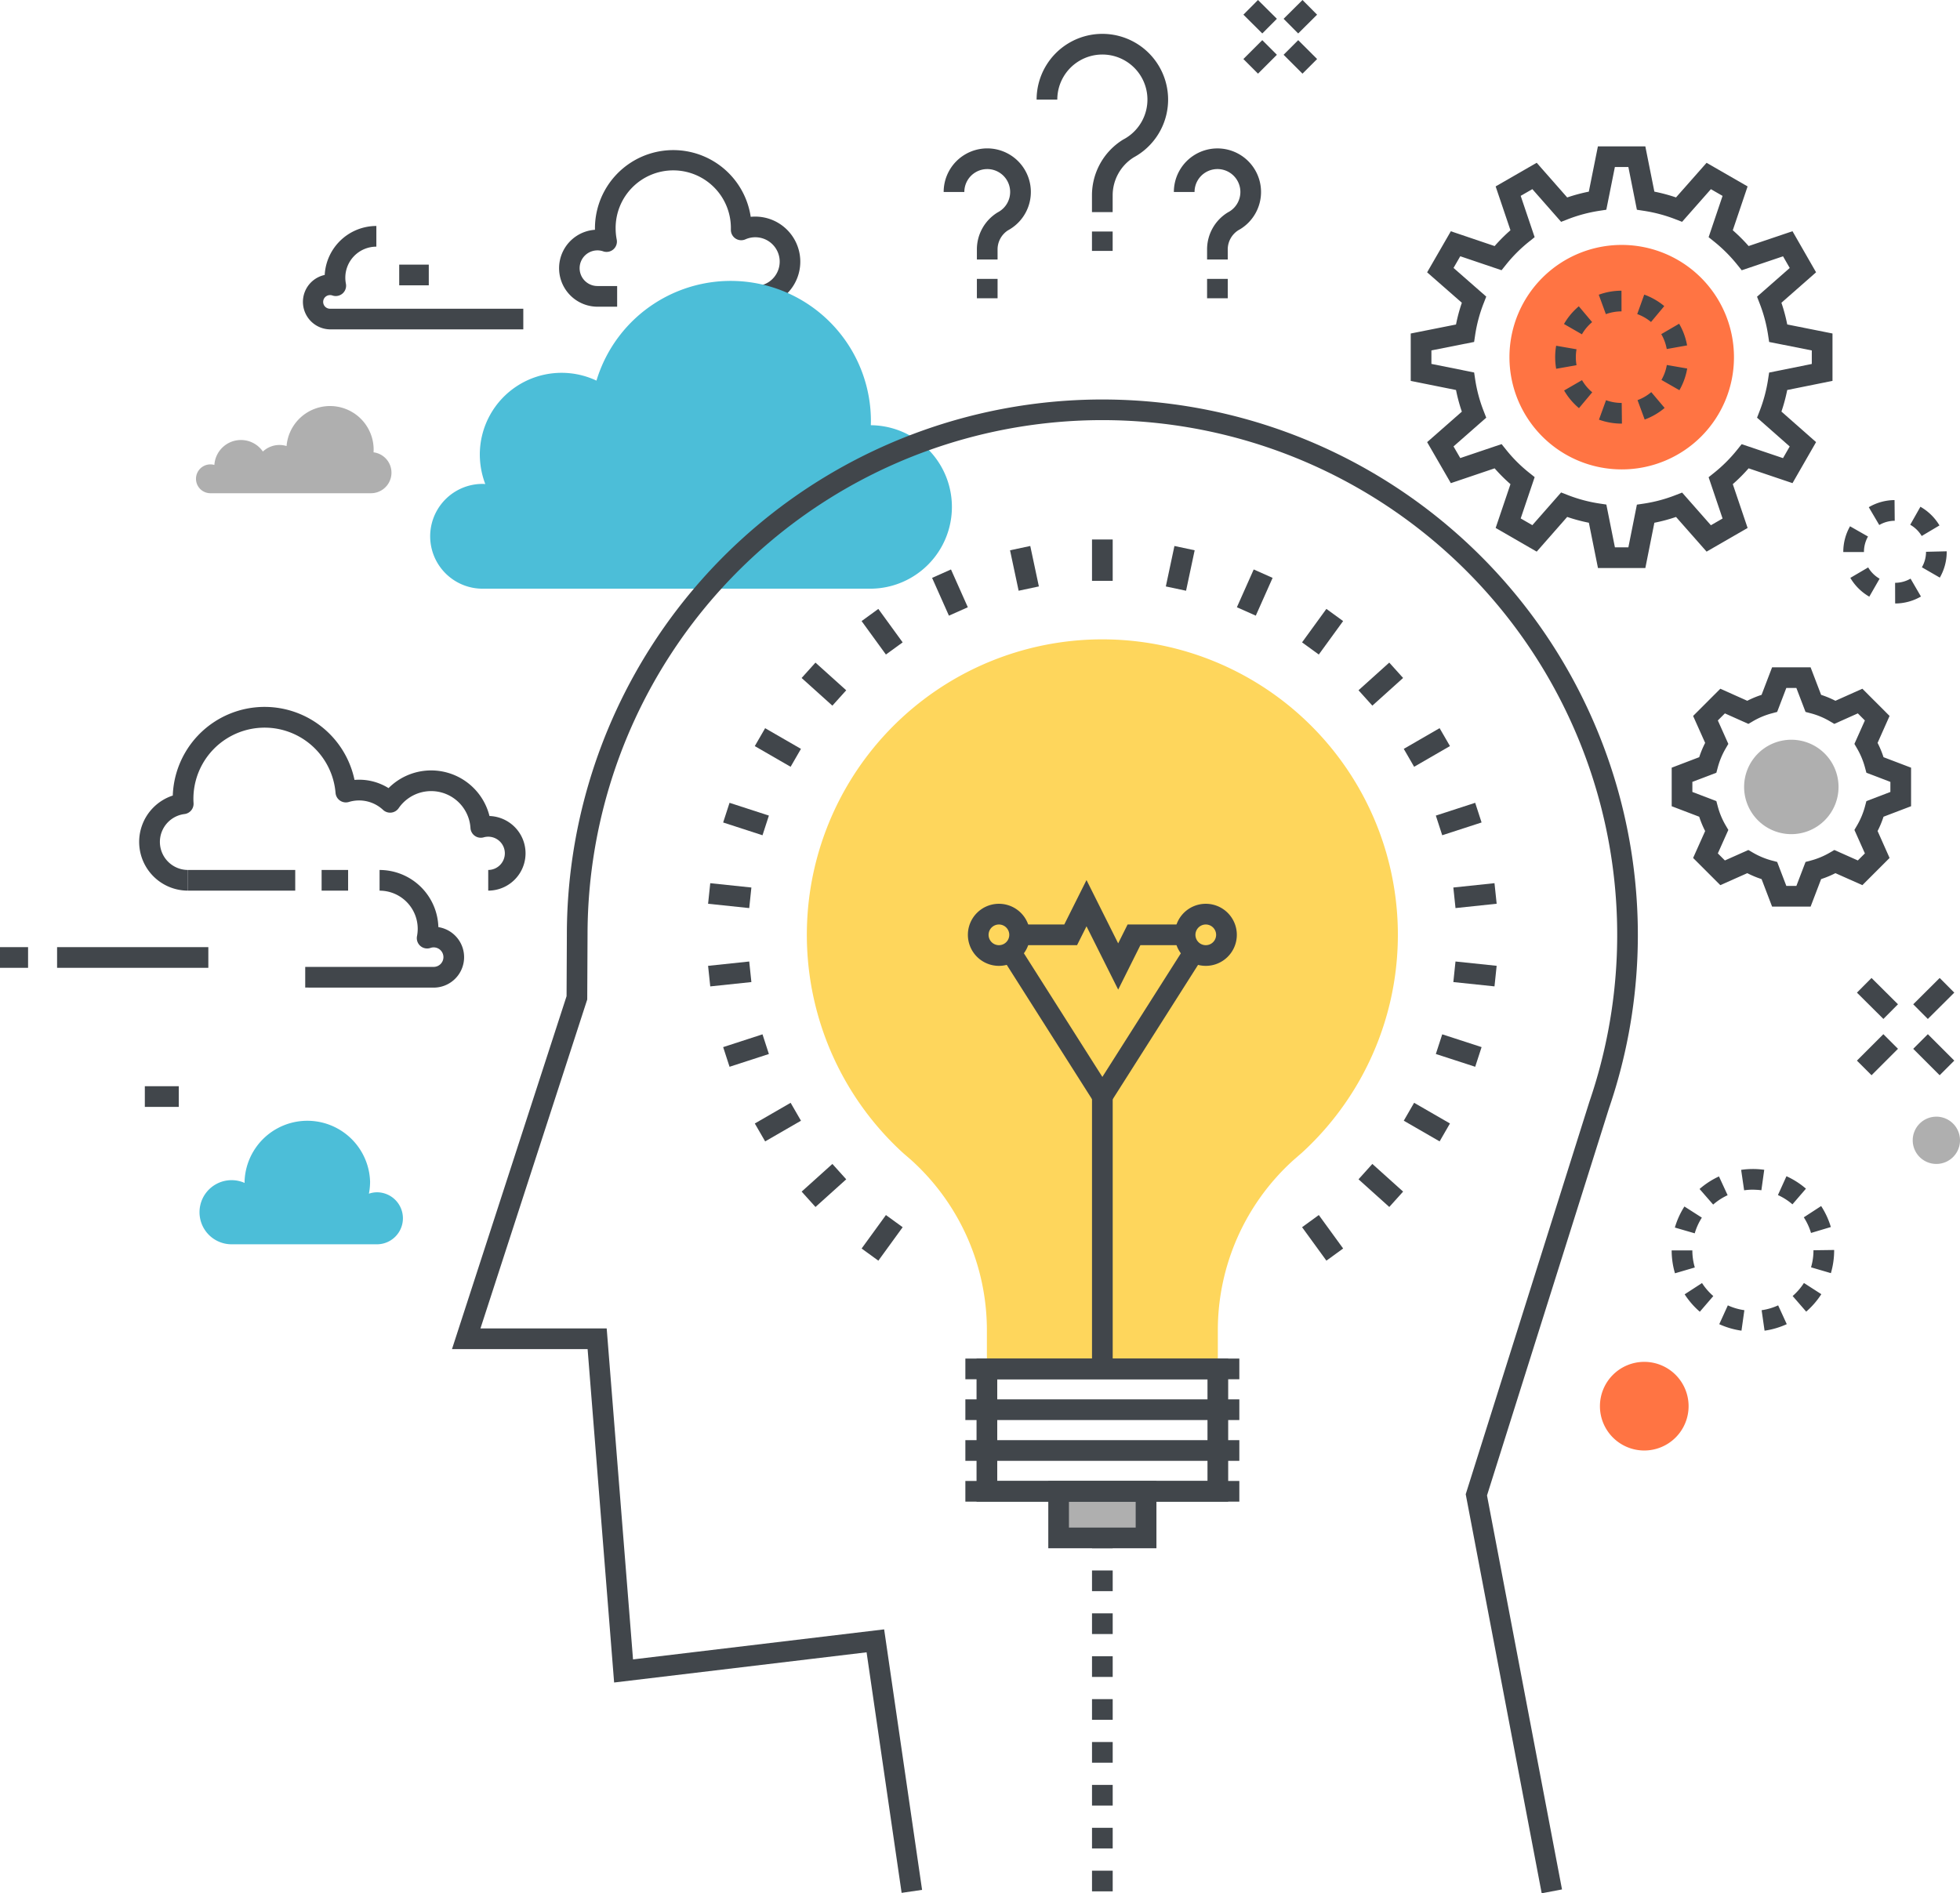 <svg id="Grupo_12157" data-name="Grupo 12157" xmlns="http://www.w3.org/2000/svg" xmlns:xlink="http://www.w3.org/1999/xlink" width="277.806" height="268.402" viewBox="0 0 277.806 268.402">
  <defs>
    <clipPath id="clip-path">
      <rect id="Rectángulo_3367" data-name="Rectángulo 3367" width="277.806" height="268.402" fill="none"/>
    </clipPath>
  </defs>
  <g id="Grupo_12156" data-name="Grupo 12156" clip-path="url(#clip-path)">
    <path id="Trazado_35122" data-name="Trazado 35122" d="M122.4,47.606V44.674a3.458,3.458,0,1,0-1.4-6.618,1.466,1.466,0,0,1-2.057-1.342l0-.156a8.168,8.168,0,1,0-16.335-.054,8.38,8.38,0,0,0,.155,1.587,1.466,1.466,0,0,1-1.927,1.662,2.416,2.416,0,0,0-.805-.134,2.527,2.527,0,1,0,0,5.054l2.792,0,0,2.932-2.791,0A5.459,5.459,0,0,1,99.677,36.7c0-.065,0-.13,0-.194a11.1,11.1,0,0,1,22.078-1.644,6.389,6.389,0,1,1,.644,12.746" transform="translate(-15.35 -4.124)" fill="#41464b"/>
    <path id="Trazado_35123" data-name="Trazado 35123" d="M80.217,76.319c.134,0,.265.015.384.021a11.792,11.792,0,0,1-.776-4.175A11.591,11.591,0,0,1,96.358,61.678a19.873,19.873,0,0,1,38.9,5.752c0,.194-.011.384-.011.57h.011a11.588,11.588,0,0,1,0,23.175H80.217a7.428,7.428,0,0,1,0-14.856" transform="translate(-11.817 -7.719)" fill="#4cbed8"/>
    <path id="Trazado_35124" data-name="Trazado 35124" d="M230.931,279.373,220.162,222.8l.11-.352,17.419-55.287a72.971,72.971,0,1,0-142-23.668l-.044,9.173-.071.217L80.514,199.292H98.405l3.733,46.923,35.593-4.258,5.377,36.931-2.9.422-4.966-34.1-35.783,4.281L95.7,202.224H76.479l16.239-50.032.042-8.709a75.9,75.9,0,1,1,147.714,24.59l-17.295,54.9,10.631,55.851Z" transform="translate(-12.414 -10.971)" fill="#41464b"/>
    <rect id="Rectángulo_3310" data-name="Rectángulo 3310" width="2.932" height="2.932" transform="translate(154.779 216.556)" fill="#41464b"/>
    <rect id="Rectángulo_3311" data-name="Rectángulo 3311" width="2.932" height="2.932" transform="translate(154.779 222.636)" fill="#41464b"/>
    <rect id="Rectángulo_3312" data-name="Rectángulo 3312" width="2.932" height="2.932" transform="translate(154.779 228.717)" fill="#41464b"/>
    <rect id="Rectángulo_3313" data-name="Rectángulo 3313" width="2.932" height="2.932" transform="translate(154.779 234.797)" fill="#41464b"/>
    <rect id="Rectángulo_3314" data-name="Rectángulo 3314" width="2.932" height="2.932" transform="translate(154.779 240.877)" fill="#41464b"/>
    <rect id="Rectángulo_3315" data-name="Rectángulo 3315" width="2.932" height="2.932" transform="translate(154.779 246.956)" fill="#41464b"/>
    <rect id="Rectángulo_3316" data-name="Rectángulo 3316" width="2.932" height="2.932" transform="translate(154.779 253.037)" fill="#41464b"/>
    <rect id="Rectángulo_3317" data-name="Rectángulo 3317" width="2.932" height="2.932" transform="translate(154.779 259.117)" fill="#41464b"/>
    <rect id="Rectángulo_3318" data-name="Rectángulo 3318" width="2.932" height="2.931" transform="translate(154.779 265.197)" fill="#41464b"/>
    <path id="Trazado_35125" data-name="Trazado 35125" d="M178.407,108.2a41.887,41.887,0,0,0-28.231,72.832c.4.344.8.689,1.2,1.04a32.514,32.514,0,0,1,10.663,24.109v5.448h32.732v-5.448a32.514,32.514,0,0,1,10.663-24.109c.4-.35.8-.7,1.2-1.04A41.887,41.887,0,0,0,178.407,108.2" transform="translate(-22.159 -17.562)" fill="#fed65c"/>
    <rect id="Rectángulo_3319" data-name="Rectángulo 3319" width="12.392" height="6.61" transform="translate(150.049 211.412)" fill="#afafaf"/>
    <path id="Trazado_35126" data-name="Trazado 35126" d="M200.9,250.2H165.233V229.916H200.9Zm-32.733-2.932h29.8V232.848h-29.8Z" transform="translate(-26.82 -37.318)" fill="#41464b"/>
    <rect id="Rectángulo_3320" data-name="Rectángulo 3320" width="38.831" height="2.932" transform="translate(136.829 192.598)" fill="#41464b"/>
    <rect id="Rectángulo_3321" data-name="Rectángulo 3321" width="38.831" height="2.932" transform="translate(136.829 198.38)" fill="#41464b"/>
    <rect id="Rectángulo_3322" data-name="Rectángulo 3322" width="38.831" height="2.932" transform="translate(136.829 204.163)" fill="#41464b"/>
    <rect id="Rectángulo_3323" data-name="Rectángulo 3323" width="38.831" height="2.932" transform="translate(136.829 209.947)" fill="#41464b"/>
    <path id="Trazado_35127" data-name="Trazado 35127" d="M192.7,260.168H177.373v-9.542H192.7ZM180.3,257.236h9.46v-3.678H180.3Z" transform="translate(-28.79 -40.68)" fill="#41464b"/>
    <rect id="Rectángulo_3324" data-name="Rectángulo 3324" width="2.932" height="38.659" transform="translate(154.779 155.404)" fill="#41464b"/>
    <path id="Trazado_35128" data-name="Trazado 35128" d="M186.492,164.467,182,155.491l-1.339,2.676h-8.146v-2.932h6.335l3.151-6.3,4.488,8.975,1.337-2.676h8.146v2.932h-6.333Z" transform="translate(-28.002 -24.174)" fill="#41464b"/>
    <path id="Trazado_35129" data-name="Trazado 35129" d="M183.766,184.133l-14.23-22.423,2.475-1.571,11.754,18.523,11.754-18.515L198,161.719Z" transform="translate(-27.518 -25.993)" fill="#41464b"/>
    <path id="Trazado_35130" data-name="Trazado 35130" d="M168.168,161.752a4.4,4.4,0,1,1,4.4-4.4,4.4,4.4,0,0,1-4.4,4.4m0-5.864a1.466,1.466,0,1,0,1.466,1.466,1.468,1.468,0,0,0-1.466-1.466" transform="translate(-26.582 -24.827)" fill="#41464b"/>
    <path id="Trazado_35131" data-name="Trazado 35131" d="M203.168,161.752a4.4,4.4,0,1,1,4.4-4.4,4.4,4.4,0,0,1-4.4,4.4m0-5.864a1.466,1.466,0,1,0,1.466,1.466,1.468,1.468,0,0,0-1.466-1.466" transform="translate(-32.263 -24.827)" fill="#41464b"/>
    <rect id="Rectángulo_3325" data-name="Rectángulo 3325" width="2.932" height="5.864" transform="translate(154.779 76.481)" fill="#41464b"/>
    <rect id="Rectángulo_3326" data-name="Rectángulo 3326" width="5.864" height="2.932" transform="matrix(0.208, -0.978, 0.978, 0.208, 165.242, 83.136)" fill="#41464b"/>
    <rect id="Rectángulo_3327" data-name="Rectángulo 3327" width="5.864" height="2.932" transform="translate(175.314 86.086) rotate(-66.006)" fill="#41464b"/>
    <rect id="Rectángulo_3328" data-name="Rectángulo 3328" width="5.865" height="2.933" transform="translate(184.551 91.065) rotate(-53.994)" fill="#41464b"/>
    <rect id="Rectángulo_3329" data-name="Rectángulo 3329" width="5.864" height="2.932" transform="translate(192.552 97.856) rotate(-42.001)" fill="#41464b"/>
    <rect id="Rectángulo_3330" data-name="Rectángulo 3330" width="5.864" height="2.932" transform="matrix(0.866, -0.501, 0.501, 0.866, 198.967, 106.164)" fill="#41464b"/>
    <rect id="Rectángulo_3331" data-name="Rectángulo 3331" width="5.865" height="2.931" transform="matrix(0.951, -0.309, 0.309, 0.951, 203.512, 115.621)" fill="#41464b"/>
    <rect id="Rectángulo_3332" data-name="Rectángulo 3332" width="5.865" height="2.932" transform="translate(205.993 125.818) rotate(-6.02)" fill="#41464b"/>
    <rect id="Rectángulo_3333" data-name="Rectángulo 3333" width="2.932" height="5.865" transform="translate(205.993 139.222) rotate(-84.015)" fill="#41464b"/>
    <rect id="Rectángulo_3334" data-name="Rectángulo 3334" width="2.932" height="5.866" transform="matrix(0.309, -0.951, 0.951, 0.309, 203.513, 149.419)" fill="#41464b"/>
    <rect id="Rectángulo_3335" data-name="Rectángulo 3335" width="2.932" height="5.865" transform="translate(198.968 158.877) rotate(-60.015)" fill="#41464b"/>
    <rect id="Rectángulo_3336" data-name="Rectángulo 3336" width="2.932" height="5.865" transform="translate(192.553 167.183) rotate(-48.022)" fill="#41464b"/>
    <rect id="Rectángulo_3337" data-name="Rectángulo 3337" width="2.932" height="5.864" transform="translate(184.554 173.974) rotate(-36.022)" fill="#41464b"/>
    <rect id="Rectángulo_3338" data-name="Rectángulo 3338" width="2.932" height="5.863" transform="matrix(0.978, -0.208, 0.208, 0.978, 143.16, 78.011)" fill="#41464b"/>
    <rect id="Rectángulo_3339" data-name="Rectángulo 3339" width="2.932" height="5.864" transform="translate(132.113 81.923) rotate(-24.006)" fill="#41464b"/>
    <rect id="Rectángulo_3340" data-name="Rectángulo 3340" width="2.933" height="5.863" transform="translate(122.121 88.047) rotate(-36.009)" fill="#41464b"/>
    <rect id="Rectángulo_3341" data-name="Rectángulo 3341" width="2.932" height="5.864" transform="translate(113.621 96.114) rotate(-48.011)" fill="#41464b"/>
    <rect id="Rectángulo_3342" data-name="Rectángulo 3342" width="2.932" height="5.863" transform="translate(106.982 105.772) rotate(-60.006)" fill="#41464b"/>
    <rect id="Rectángulo_3343" data-name="Rectángulo 3343" width="2.932" height="5.864" transform="translate(102.498 116.599) rotate(-72.01)" fill="#41464b"/>
    <rect id="Rectángulo_3344" data-name="Rectángulo 3344" width="2.932" height="5.863" transform="translate(100.363 128.122) rotate(-84.005)" fill="#41464b"/>
    <rect id="Rectángulo_3345" data-name="Rectángulo 3345" width="5.863" height="2.932" transform="translate(100.362 136.922) rotate(-6.02)" fill="#41464b"/>
    <rect id="Rectángulo_3346" data-name="Rectángulo 3346" width="5.863" height="2.932" transform="matrix(0.951, -0.309, 0.309, 0.951, 102.499, 148.444)" fill="#41464b"/>
    <rect id="Rectángulo_3347" data-name="Rectángulo 3347" width="5.863" height="2.932" transform="translate(106.985 159.271) rotate(-30.001)" fill="#41464b"/>
    <rect id="Rectángulo_3348" data-name="Rectángulo 3348" width="5.863" height="2.932" transform="translate(113.623 168.928) rotate(-42.001)" fill="#41464b"/>
    <rect id="Rectángulo_3349" data-name="Rectángulo 3349" width="5.863" height="2.932" transform="translate(122.124 176.995) rotate(-54.008)" fill="#41464b"/>
    <path id="Trazado_35132" data-name="Trazado 35132" d="M271.951,84.548h-6.714l-1.289-6.421a23.853,23.853,0,0,1-3.073-.825l-4.322,4.92-5.818-3.357,2.1-6.209a23.441,23.441,0,0,1-2.245-2.242l-6.207,2.1-3.36-5.815,4.92-4.322a23.732,23.732,0,0,1-.827-3.068l-6.418-1.29V51.3l6.417-1.277a23.865,23.865,0,0,1,.828-3.083l-4.921-4.313,3.36-5.823,6.206,2.1a24.056,24.056,0,0,1,2.245-2.244l-2.1-6.213,5.818-3.352,4.325,4.917a24.02,24.02,0,0,1,3.064-.823l1.288-6.421h6.721l1.282,6.419a24.2,24.2,0,0,1,3.066.821L280.63,27.1l5.815,3.348-2.1,6.214A24.34,24.34,0,0,1,286.59,38.9l6.219-2.1,3.341,5.824-4.912,4.316a24.05,24.05,0,0,1,.825,3.077l6.414,1.28v6.719l-6.416,1.293a24.132,24.132,0,0,1-.821,3.058l4.91,4.33-3.341,5.815-6.221-2.1a23.727,23.727,0,0,1-2.242,2.243l2.1,6.21-5.815,3.356L276.3,77.305a23.751,23.751,0,0,1-3.069.823Zm-4.312-2.932h1.907l1.209-6.056,1.019-.152a20.842,20.842,0,0,0,4.436-1.189l.954-.369,4.079,4.632,1.655-.955-1.979-5.854.8-.641a20.955,20.955,0,0,0,3.244-3.245l.641-.8,5.86,1.979.949-1.652-4.629-4.083.369-.953a21.156,21.156,0,0,0,1.188-4.428l.155-1.013,6.048-1.22V53.7L289.5,52.5l-.156-1.016a21.04,21.04,0,0,0-1.192-4.448l-.37-.955,4.634-4.071-.949-1.654-5.855,1.979-.643-.8a21.357,21.357,0,0,0-3.249-3.25l-.8-.642,1.977-5.853-1.655-.952-4.084,4.63-.952-.37a21.176,21.176,0,0,0-4.438-1.187l-1.015-.155L269.546,27.7h-1.914l-1.213,6.053-1.014.155a21.2,21.2,0,0,0-4.437,1.19l-.955.371-4.077-4.636-1.653.953,1.977,5.857-.8.641a20.9,20.9,0,0,0-3.247,3.245l-.643.8-5.851-1.982-.956,1.656,4.638,4.064-.372.957a20.915,20.915,0,0,0-1.195,4.452l-.152,1.019-6.053,1.2v1.913l6.056,1.217.152,1.017a20.814,20.814,0,0,0,1.191,4.434l.372.956-4.637,4.074.956,1.652,5.857-1.98.642.8a20.387,20.387,0,0,0,3.24,3.238l.805.642-1.979,5.858,1.653.954,4.074-4.636.955.37a20.954,20.954,0,0,0,4.441,1.191l1.017.153Z" transform="translate(-38.744 -4.02)" fill="#41464b"/>
    <path id="Trazado_35133" data-name="Trazado 35133" d="M271.305,73.272a15.911,15.911,0,1,1,15.916-15.907,15.889,15.889,0,0,1-15.916,15.907" transform="translate(-41.453 -6.728)" fill="#ff7443"/>
    <path id="Trazado_35134" data-name="Trazado 35134" d="M272.6,68.04h-.034a9.436,9.436,0,0,1-3.22-.562l1-2.757a6.494,6.494,0,0,0,2.222.387Zm3.225-.577-1.013-2.753a6.463,6.463,0,0,0,1.946-1.133l1.893,2.24a9.429,9.429,0,0,1-2.826,1.646m-9.314-1.618a9.392,9.392,0,0,1-2.106-2.5l2.537-1.468a6.444,6.444,0,0,0,1.45,1.722ZM280.743,63.3,278.2,61.846a6.441,6.441,0,0,0,.762-2.118l2.889.5a9.358,9.358,0,0,1-1.107,3.08M263.28,60.267A9.546,9.546,0,0,1,263.275,57l2.889.5a6.608,6.608,0,0,0,0,2.258Zm15.671-2.8a6.433,6.433,0,0,0-.776-2.112l2.532-1.476a9.323,9.323,0,0,1,1.129,3.073Zm-12.022-2.087-2.541-1.462a9.386,9.386,0,0,1,2.1-2.51l1.888,2.243a6.444,6.444,0,0,0-1.447,1.728m9.793-1.746a6.465,6.465,0,0,0-1.954-1.122l.993-2.759a9.374,9.374,0,0,1,2.84,1.628Zm-6.4-1.112-1.006-2.753a9.4,9.4,0,0,1,3.219-.571l.006,2.932a6.492,6.492,0,0,0-2.219.393" transform="translate(-42.711 -7.986)" fill="#41464b"/>
    <path id="Trazado_35135" data-name="Trazado 35135" d="M302.542,146.856h-5.459l-1.49-3.9a13.865,13.865,0,0,1-2.026-.842l-3.821,1.7-3.858-3.856,1.707-3.816a13.605,13.605,0,0,1-.842-2.029l-3.9-1.488v-5.465l3.9-1.488a13.756,13.756,0,0,1,.842-2.026l-1.707-3.818,3.858-3.86,3.819,1.708a13.856,13.856,0,0,1,2.026-.841l1.49-3.9h5.459l1.491,3.9a13.735,13.735,0,0,1,2.027.841l3.819-1.708,3.857,3.858-1.7,3.82a13.8,13.8,0,0,1,.841,2.026l3.906,1.489v5.463l-3.905,1.489a13.793,13.793,0,0,1-.841,2.026l1.7,3.818-3.856,3.856-3.821-1.7a13.952,13.952,0,0,1-2.026.842Zm-3.44-2.932h1.422l1.3-3.4.726-.193a10.894,10.894,0,0,0,2.708-1.125l.648-.378,3.329,1.483,1-1-1.484-3.326.379-.649a10.939,10.939,0,0,0,1.125-2.71l.193-.725,3.4-1.3v-1.424l-3.4-1.3-.194-.725a11.044,11.044,0,0,0-1.127-2.713l-.377-.65,1.484-3.322-1-1.005-3.333,1.491-.652-.385a10.672,10.672,0,0,0-2.7-1.121l-.727-.192-1.3-3.4H299.1l-1.3,3.4-.726.194a10.809,10.809,0,0,0-2.7,1.121l-.651.383-3.33-1.489-1,1,1.487,3.325-.379.65a10.955,10.955,0,0,0-1.125,2.71l-.193.728-3.4,1.294V130.6l3.4,1.3.193.727a10.8,10.8,0,0,0,1.123,2.707l.381.651-1.488,3.326,1,1,3.326-1.482.649.377a10.979,10.979,0,0,0,2.709,1.126l.726.192Z" transform="translate(-45.91 -18.33)" fill="#41464b"/>
    <path id="Trazado_35136" data-name="Trazado 35136" d="M301.8,138.573a6.692,6.692,0,1,1,6.691-6.691,6.691,6.691,0,0,1-6.691,6.691" transform="translate(-47.901 -20.32)" fill="#afafaf"/>
    <path id="Trazado_35137" data-name="Trazado 35137" d="M186.174,31h-2.932V28.646a9.273,9.273,0,0,1,4.39-7.91l.1-.057c.126-.065.245-.135.363-.209a6.388,6.388,0,1,0-9.767-5.422h-2.932a9.319,9.319,0,1,1,14.248,7.91c-.166.1-.33.2-.5.292a6.356,6.356,0,0,0-2.968,5.4Z" transform="translate(-28.469 -0.93)" fill="#41464b"/>
    <rect id="Rectángulo_3350" data-name="Rectángulo 3350" width="2.932" height="2.748" transform="translate(154.773 32.821)" fill="#41464b"/>
    <path id="Trazado_35138" data-name="Trazado 35138" d="M206.26,40.862h-2.932V39.45a6.144,6.144,0,0,1,2.911-5.243l.083-.048c.072-.039.144-.081.218-.125a3.248,3.248,0,1,0-4.988-2.743h-2.932a6.178,6.178,0,1,1,9.449,5.245c-.119.071-.218.128-.313.181a3.23,3.23,0,0,0-1.5,2.733Z" transform="translate(-32.239 -4.076)" fill="#41464b"/>
    <rect id="Rectángulo_3351" data-name="Rectángulo 3351" width="2.932" height="2.748" transform="translate(171.089 39.536)" fill="#41464b"/>
    <path id="Trazado_35139" data-name="Trazado 35139" d="M167.311,40.862h-2.932V39.45a6.144,6.144,0,0,1,2.911-5.243l.1-.058a1.763,1.763,0,0,0,.156-.09,3.247,3.247,0,1,0-4.946-2.768H159.67a6.179,6.179,0,1,1,9.447,5.245c-.093.06-.2.124-.318.185a3.228,3.228,0,0,0-1.489,2.729Z" transform="translate(-25.917 -4.076)" fill="#41464b"/>
    <rect id="Rectángulo_3352" data-name="Rectángulo 3352" width="2.932" height="2.748" transform="translate(138.462 39.536)" fill="#41464b"/>
    <path id="Trazado_35140" data-name="Trazado 35140" d="M58.962,199.757a3.6,3.6,0,0,0-1.193.2,9.073,9.073,0,0,0,.167-1.721,8.9,8.9,0,0,0-17.791,0c0,.066.007.128.007.194a4.546,4.546,0,1,0-1.84,8.7l20.651,0a3.687,3.687,0,0,0,0-7.373" transform="translate(-5.481 -30.733)" fill="#4cbed8"/>
    <path id="Trazado_35141" data-name="Trazado 35141" d="M73.029,145.679h-.007l0-2.932h0a2.36,2.36,0,0,0,2.355-2.356,2.355,2.355,0,0,0-3-2.268,1.466,1.466,0,0,1-1.87-1.317,5.588,5.588,0,0,0-10.182-2.815,1.467,1.467,0,0,1-2.211.238,4.988,4.988,0,0,0-4.838-1.123,1.466,1.466,0,0,1-1.894-1.281,10.091,10.091,0,0,0-20.147.833c0,.209.008.413.021.617a1.466,1.466,0,0,1-1.288,1.547,3.978,3.978,0,0,0,.49,7.925v2.932a6.911,6.911,0,0,1-2.147-13.48,13.022,13.022,0,0,1,25.759-2.217,7.867,7.867,0,0,1,4.823,1.163A8.521,8.521,0,0,1,73.2,135.1a5.29,5.29,0,0,1-.174,10.577" transform="translate(-3.822 -19.418)" fill="#41464b"/>
    <path id="Trazado_35142" data-name="Trazado 35142" d="M51.643,163.9v-2.932H69.849a1.383,1.383,0,0,0,0-2.766,1.343,1.343,0,0,0-.438.073,1.464,1.464,0,0,1-1.923-1.666,5.5,5.5,0,0,0,.1-1.048,5.41,5.41,0,0,0-5.406-5.4v-2.932a8.346,8.346,0,0,1,8.334,8.1,4.315,4.315,0,0,1-.671,8.578Z" transform="translate(-8.382 -23.897)" fill="#41464b"/>
    <rect id="Rectángulo_3353" data-name="Rectángulo 3353" width="15.206" height="2.932" transform="translate(26.639 123.329)" fill="#41464b"/>
    <rect id="Rectángulo_3354" data-name="Rectángulo 3354" width="3.756" height="2.932" transform="translate(45.585 123.329)" fill="#41464b"/>
    <path id="Trazado_35143" data-name="Trazado 35143" d="M292.743,220.751a11.462,11.462,0,0,1-3.148-.919l1.215-2.668a8.528,8.528,0,0,0,2.343.684Zm3.272,0-.415-2.9a8.475,8.475,0,0,0,2.34-.688l1.222,2.665a11.418,11.418,0,0,1-3.146.926m-9.178-2.685a11.588,11.588,0,0,1-2.149-2.47L287.15,214a8.648,8.648,0,0,0,1.6,1.845Zm15.079-.015-1.922-2.214a8.622,8.622,0,0,0,1.6-1.848l2.466,1.587a11.611,11.611,0,0,1-2.144,2.475m-18.6-5.435a11.533,11.533,0,0,1-.47-3.243l2.932,0a8.606,8.606,0,0,0,.35,2.417Zm22.1-.022-2.815-.826a8.562,8.562,0,0,0,.345-2.418l2.932-.041v.041a11.556,11.556,0,0,1-.462,3.244m-19.3-5.646-2.815-.818a11.5,11.5,0,0,1,1.355-2.984l2.471,1.58a8.532,8.532,0,0,0-1.011,2.222M302.6,206.9a8.573,8.573,0,0,0-1.024-2.216l2.459-1.6a11.472,11.472,0,0,1,1.375,2.975Zm-13.87-4.023-1.927-2.21a11.528,11.528,0,0,1,2.75-1.782l1.227,2.663a8.568,8.568,0,0,0-2.05,1.329m11.237-.034a8.576,8.576,0,0,0-2.058-1.316l1.21-2.671a11.539,11.539,0,0,1,2.762,1.765Zm-6.847-1.988-.424-2.9a11.509,11.509,0,0,1,1.664-.121h.009a11.631,11.631,0,0,1,1.6.111l-.405,2.9c-.4-.056-.836-.069-1.2-.083a8.627,8.627,0,0,0-1.241.09" transform="translate(-45.91 -32.11)" fill="#41464b"/>
    <path id="Trazado_35144" data-name="Trazado 35144" d="M319.237,99.29l-.008-2.932a4.382,4.382,0,0,0,2.191-.592l1.474,2.536a7.328,7.328,0,0,1-3.657.988m-3.664-.967a7.369,7.369,0,0,1-2.687-2.664l2.529-1.483a4.429,4.429,0,0,0,1.618,1.6Zm9.994-2.7-2.539-1.466a4.4,4.4,0,0,0,.586-2.195l2.932-.07v.07a7.331,7.331,0,0,1-.978,3.661M314.818,92l-2.932,0a7.349,7.349,0,0,1,.957-3.654l2.547,1.451a4.395,4.395,0,0,0-.573,2.136ZM323,89.722a4.43,4.43,0,0,0-1.627-1.593l1.445-2.552a7.382,7.382,0,0,1,2.7,2.648Zm-6.013-1.554L315.5,85.641a7.331,7.331,0,0,1,3.651-1.01l.026,2.932a4.393,4.393,0,0,0-2.189.6" transform="translate(-50.623 -13.737)" fill="#41464b"/>
    <rect id="Rectángulo_3355" data-name="Rectángulo 3355" width="2.932" height="3.786" transform="translate(181.933 7.766) rotate(-45.018)" fill="#41464b"/>
    <rect id="Rectángulo_3356" data-name="Rectángulo 3356" width="2.932" height="3.778" transform="matrix(0.705, -0.709, 0.709, 0.705, 176.237, 2.079)" fill="#41464b"/>
    <rect id="Rectángulo_3357" data-name="Rectángulo 3357" width="3.778" height="2.932" transform="matrix(0.709, -0.705, 0.705, 0.709, 181.935, 2.665)" fill="#41464b"/>
    <rect id="Rectángulo_3358" data-name="Rectángulo 3358" width="3.786" height="2.932" transform="translate(176.234 8.369) rotate(-44.989)" fill="#41464b"/>
    <rect id="Rectángulo_3359" data-name="Rectángulo 3359" width="2.932" height="5.301" transform="matrix(0.707, -0.707, 0.707, 0.707, 271.175, 148.684)" fill="#41464b"/>
    <rect id="Rectángulo_3360" data-name="Rectángulo 3360" width="2.932" height="5.289" transform="matrix(0.705, -0.709, 0.709, 0.705, 263.198, 140.721)" fill="#41464b"/>
    <rect id="Rectángulo_3361" data-name="Rectángulo 3361" width="5.289" height="2.932" transform="matrix(0.709, -0.706, 0.706, 0.709, 271.177, 142.375)" fill="#41464b"/>
    <rect id="Rectángulo_3362" data-name="Rectángulo 3362" width="5.301" height="2.932" transform="translate(263.195 150.359) rotate(-45)" fill="#41464b"/>
    <path id="Trazado_35145" data-name="Trazado 35145" d="M330.337,192.329a3.351,3.351,0,1,1-3.351-3.351,3.352,3.352,0,0,1,3.351,3.351" transform="translate(-52.53 -30.674)" fill="#afafaf"/>
    <path id="Trazado_35146" data-name="Trazado 35146" d="M283.277,236.756a6.283,6.283,0,1,1-6.283-6.283,6.281,6.281,0,0,1,6.283,6.283" transform="translate(-43.94 -37.409)" fill="#ff7443"/>
    <rect id="Rectángulo_3363" data-name="Rectángulo 3363" width="21.438" height="2.932" transform="translate(8.091 134.27)" fill="#41464b"/>
    <rect id="Rectángulo_3364" data-name="Rectángulo 3364" width="3.979" height="2.932" transform="translate(0 134.27)" fill="#41464b"/>
    <rect id="Rectángulo_3365" data-name="Rectángulo 3365" width="4.812" height="2.932" transform="translate(20.528 153.987)" fill="#41464b"/>
    <rect id="Rectángulo_3366" data-name="Rectángulo 3366" width="4.192" height="2.932" transform="translate(56.583 37.515)" fill="#41464b"/>
    <path id="Trazado_35147" data-name="Trazado 35147" d="M82.485,52.9H55.118a3.9,3.9,0,0,1-.781-7.714,7.34,7.34,0,0,1,7.321-6.944v2.932a4.4,4.4,0,0,0-4.4,4.4,4.66,4.66,0,0,0,.085.861,1.465,1.465,0,0,1-1.927,1.657.877.877,0,0,0-.3-.049.965.965,0,1,0,0,1.929H82.485Z" transform="translate(-8.314 -6.207)" fill="#41464b"/>
    <path id="Trazado_35148" data-name="Trazado 35148" d="M58.33,75.277c.008-.126.013-.251.013-.379A6.182,6.182,0,0,0,46,74.388a3.422,3.422,0,0,0-3.356.778,3.773,3.773,0,0,0-6.875,1.9,2.015,2.015,0,0,0-.561-.08,2.045,2.045,0,1,0,0,4.09H57.975a2.912,2.912,0,0,0,.355-5.8" transform="translate(-5.383 -11.153)" fill="#afafaf"/>
  </g>
</svg>
